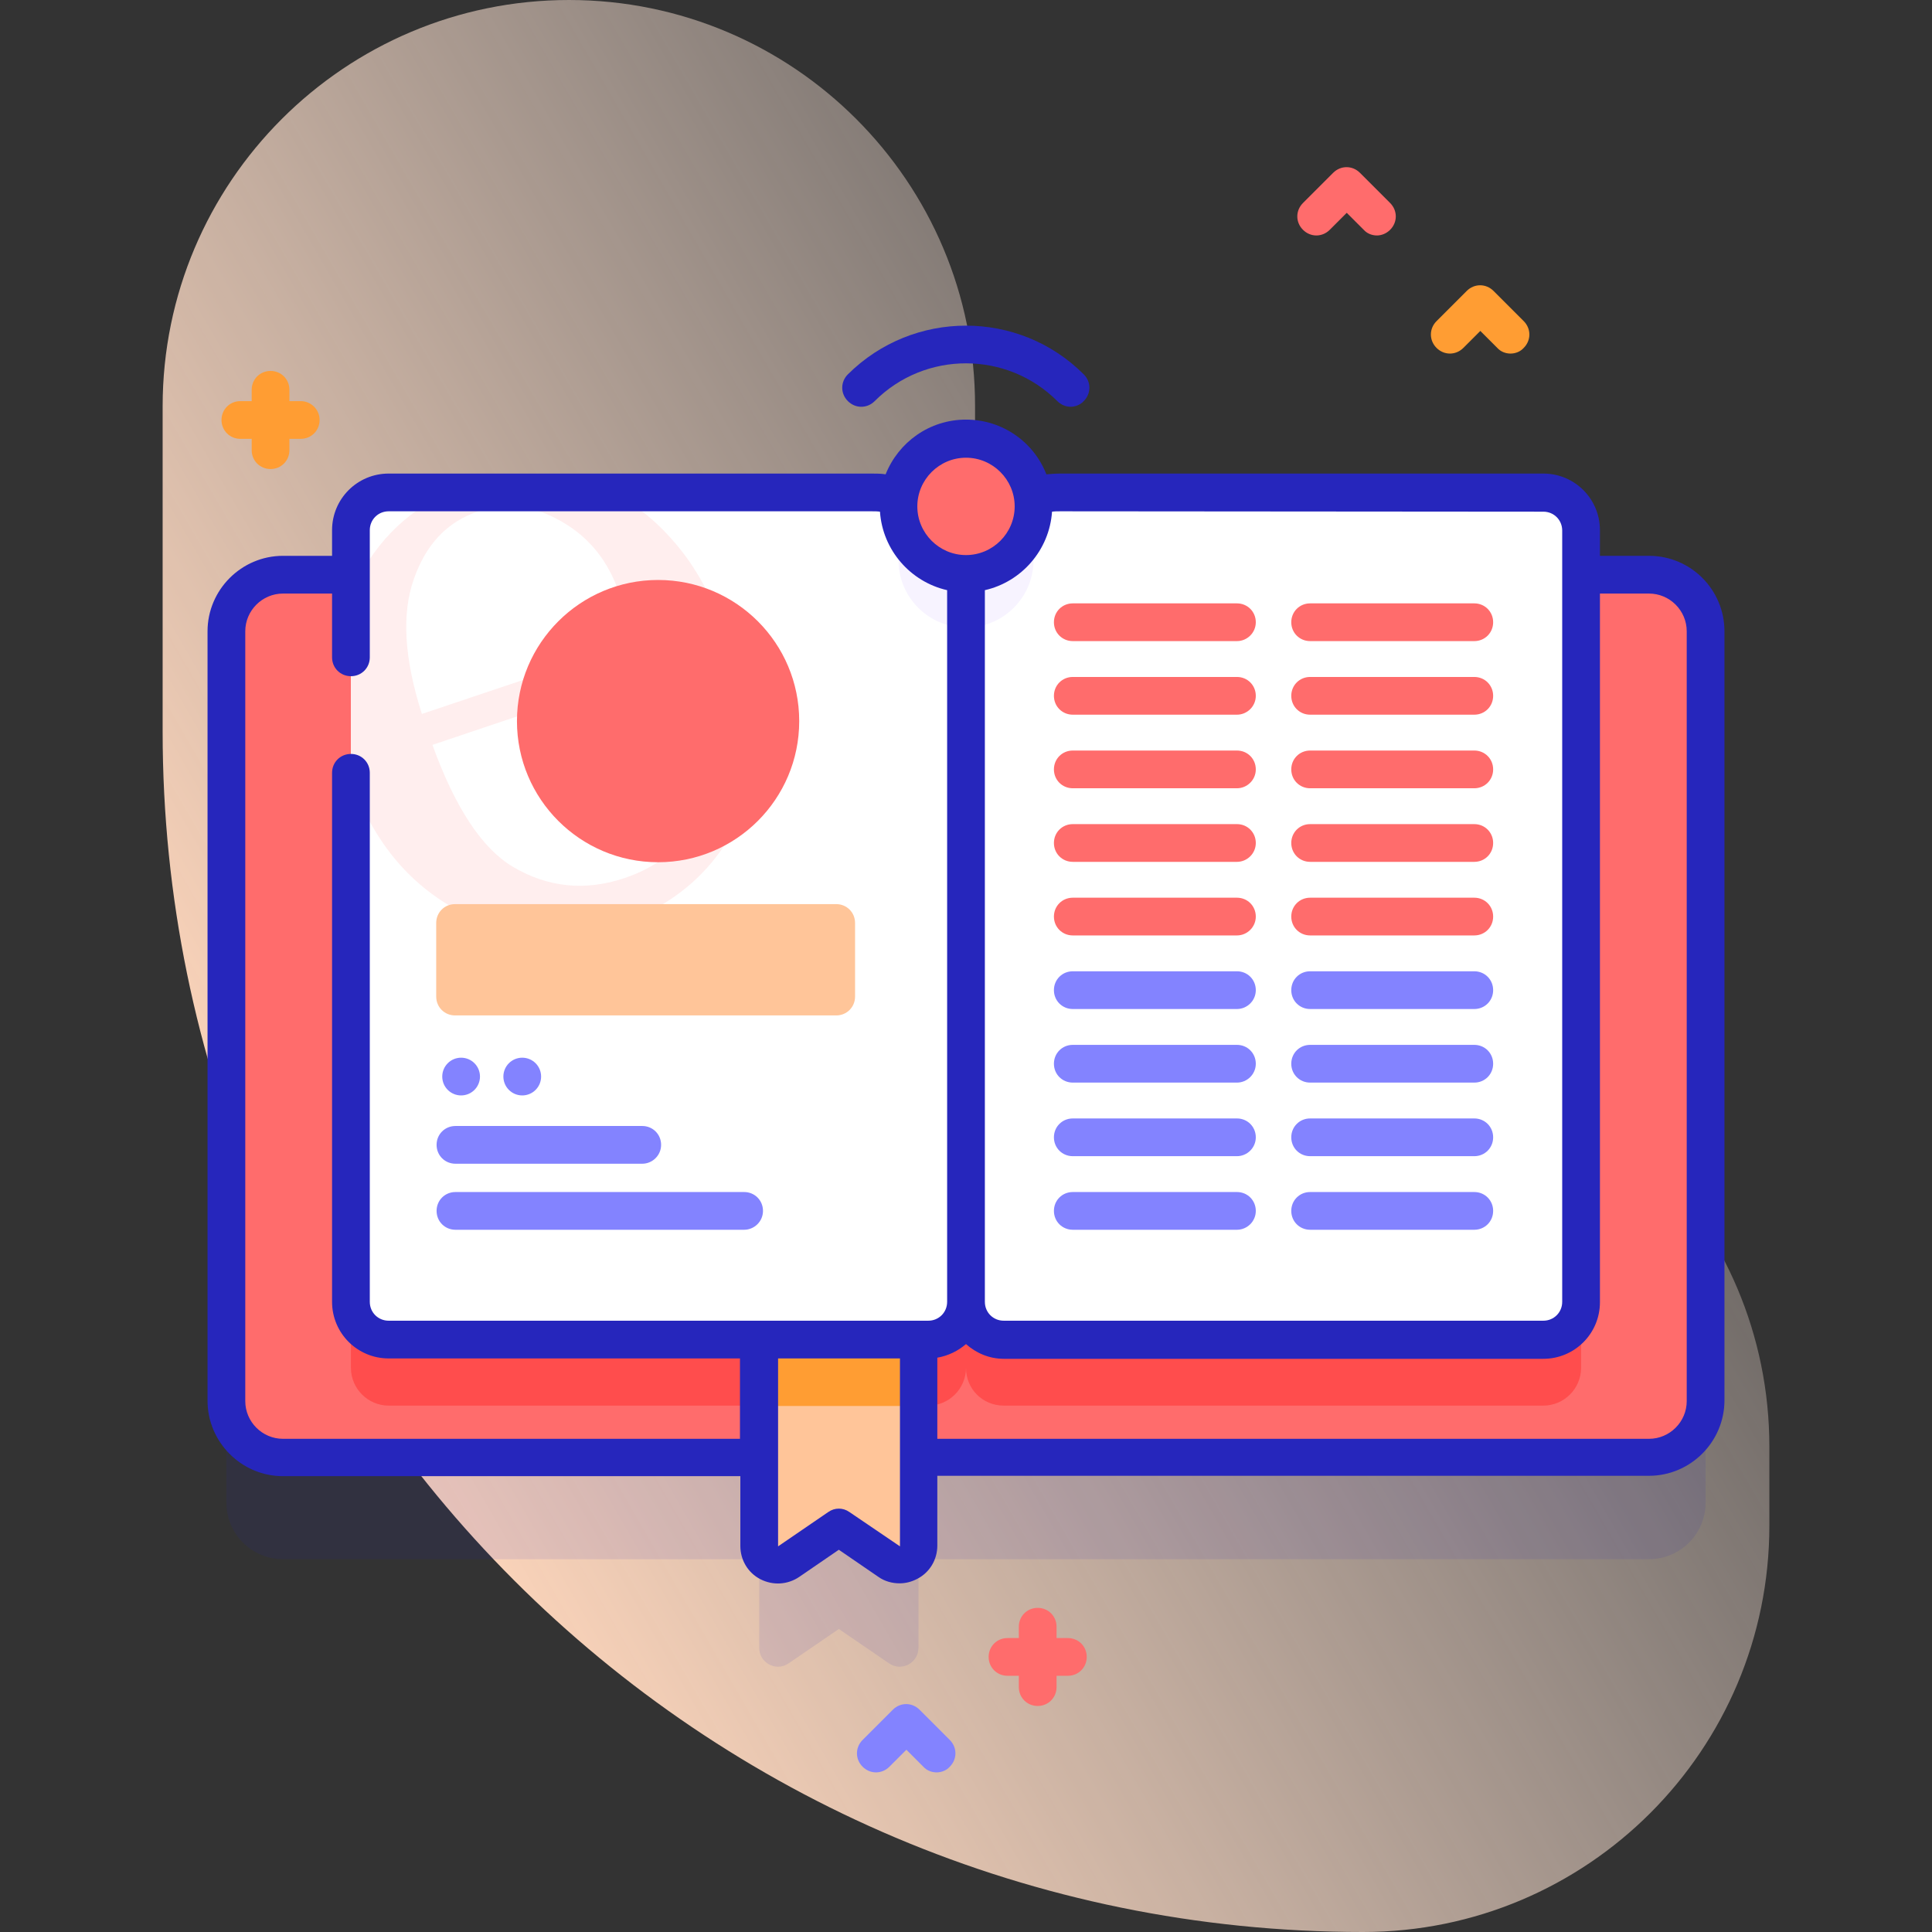 <svg xmlns="http://www.w3.org/2000/svg" id="Capa_1" x="0" y="0" version="1.1" viewBox="0 0 512 512" xml:space="preserve"><rect x="0" y="0" width="512" height="512" fill="#333333" stroke="none"/><style>.st0{fill:url(#SVGID_1_)}.st1{opacity:.1;fill:#2626bc;enable-background:new}.st2{fill:#ff6c6c}.st3{fill:#ff4d4d}.st4{fill:#ffc599}.st5{fill:#ff9d33}.st6{fill:#fff}.st7{fill:#f7f3ff}.st8{fill:#fee}.st9{fill:#8383ff}.st10{fill:#2626bc}</style><linearGradient id="SVGID_1_" x1="1068.089" x2="528.035" y1="5650.263" y2="5962.294" gradientTransform="matrix(1 0 0 1 -561.6 -5538.99)" gradientUnits="userSpaceOnUse"><stop offset="0" stop-color="#fff3ee" stop-opacity="0"/><stop offset=".294" stop-color="#ffeade" stop-opacity=".373"/><stop offset=".787" stop-color="#ffd6bb"/></linearGradient><path d="M361.2,275.7c-56.8,0-102.8-46-102.8-102.8v-65.2C258.5,48.2,210.2,0,150.8,0S43.1,48.2,43.1,107.7v86.2 C43.1,369.6,185.5,512,361.2,512c59.5,0,107.7-48.2,107.7-107.7v-20.9C468.9,323.9,420.7,275.7,361.2,275.7L361.2,275.7z" class="st0"/><path d="M437,179.3H75c-8.3,0-15,6.7-15,15v203.9c0,8.3,6.7,15,15,15h126.2v23.5c0,4,4.5,6.4,7.8,4.1l13.3-9.1 l13.3,9.1c3.3,2.3,7.8-0.1,7.8-4.1v-23.5H437c8.3,0,15-6.7,15-15V194.3C452,186,445.3,179.3,437,179.3L437,179.3z" class="st1"/><path d="M452,167.3v203.9c0,8.3-6.7,15-15,15H75c-8.3,0-15-6.7-15-15V167.3c0-8.3,6.7-15,15-15H437 C445.3,152.3,452,159,452,167.3L452,167.3z" class="st2"/><path d="M419,152.3v210.2c0,5.5-4.5,10-10,10H266c-2.8,0-5.3-1.1-7.1-2.9s-2.9-4.3-2.9-7.1c0,5.5-4.5,10-10,10H103 c-5.5,0-10-4.5-10-10V152.3L419,152.3z" class="st3"/><path d="M243.4,348.2v61.6c0,4-4.5,6.4-7.8,4.1l-13.3-9.1l-13.3,9.1c-3.3,2.3-7.8-0.1-7.8-4.1v-61.6H243.4z" class="st4"/><path d="M201.1,348.2h42.3v24.4h-42.3V348.2z" class="st5"/><path d="M256,155.6V345c0,5.5-4.5,10-10,10H103c-5.5,0-10-4.5-10-10V140.6c0-5.5,4.5-10,10-10h128 C244.8,130.6,256,141.7,256,155.6z" class="st6"/><path d="M256,155.6v10.7c-9.9,0-17.9-8-17.9-17.9c0-5.6,2.5-10.5,6.5-13.8C251.5,139.1,256,146.8,256,155.6z" class="st7"/><path d="M193.7,194.1c-3.4,20.6-12.9,33.5-28.2,38.6c-10.4,3.5-20.3,2.5-29.6-3c-8.2-4.9-15.3-15.7-21.3-32.3 l78.8-26.5c-3.8-10.9-8.3-19.5-13.5-25.8c-5.3-6.5-11.2-11.4-17.8-14.6h-43.2c-11.8,5.3-20.4,14.2-25.8,26.8 c0,0.1,0,0.1-0.1,0.1v48.9c5.6,16.2,15.1,27.9,28.6,35.1c13.6,7.3,27.8,8.4,42.5,3.5c21.6-7.3,34.4-23.9,38.4-50L193.7,194.1z M109.7,153.4c3.2-9.2,8.9-15.2,17.1-17.9c7.3-2.4,14.6-1.6,22,2.7c7.4,4.2,12.5,10.6,15.4,19.3c1.6,4.6,1.9,8.2,0.9,10.6 c-0.9,2.4-2.8,4.1-5.6,5.1l-47.7,16C107.1,174.5,106.4,162.6,109.7,153.4z" class="st8"/><path d="M221.6,269.1h-101c-2.8,0-5-2.2-5-5v-19.5c0-2.8,2.2-5,5-5h101c2.8,0,5,2.2,5,5v19.5 C226.6,266.9,224.4,269.1,221.6,269.1z" class="st4"/><path d="M266,355h143c5.5,0,10-4.5,10-10V140.5c0-5.5-4.5-10-10-10H281c-13.8,0-25,11.2-25,25V345 C256,350.5,260.5,355,266,355z" class="st6"/><path d="M273.9,148.4c0,9.9-8,17.9-17.9,17.9v-10.7c0-8.8,4.5-16.5,11.3-20.9C271.3,137.9,273.9,142.9,273.9,148.4 L273.9,148.4z" class="st7"/><g><path d="M327.8,169.9h-43.5c-2.8,0-5-2.2-5-5s2.2-5,5-5h43.5c2.8,0,5,2.2,5,5S330.5,169.9,327.8,169.9z" class="st2"/><path d="M327.8,189.4h-43.5c-2.8,0-5-2.2-5-5s2.2-5,5-5h43.5c2.8,0,5,2.2,5,5S330.5,189.4,327.8,189.4z" class="st2"/><path d="M327.8,208.9h-43.5c-2.8,0-5-2.2-5-5s2.2-5,5-5h43.5c2.8,0,5,2.2,5,5S330.5,208.9,327.8,208.9z" class="st2"/><path d="M327.8,228.4h-43.5c-2.8,0-5-2.2-5-5s2.2-5,5-5h43.5c2.8,0,5,2.2,5,5S330.5,228.4,327.8,228.4z" class="st2"/><path d="M327.8,247.9h-43.5c-2.8,0-5-2.2-5-5s2.2-5,5-5h43.5c2.8,0,5,2.2,5,5S330.5,247.9,327.8,247.9z" class="st2"/><g><path d="M390.7,169.9h-43.5c-2.8,0-5-2.2-5-5s2.2-5,5-5h43.5c2.8,0,5,2.2,5,5S393.5,169.9,390.7,169.9z" class="st2"/><path d="M390.7,189.4h-43.5c-2.8,0-5-2.2-5-5s2.2-5,5-5h43.5c2.8,0,5,2.2,5,5S393.5,189.4,390.7,189.4z" class="st2"/><path d="M390.7,208.9h-43.5c-2.8,0-5-2.2-5-5s2.2-5,5-5h43.5c2.8,0,5,2.2,5,5S393.5,208.9,390.7,208.9z" class="st2"/><path d="M390.7,228.4h-43.5c-2.8,0-5-2.2-5-5s2.2-5,5-5h43.5c2.8,0,5,2.2,5,5S393.5,228.4,390.7,228.4z" class="st2"/><path d="M390.7,247.9h-43.5c-2.8,0-5-2.2-5-5s2.2-5,5-5h43.5c2.8,0,5,2.2,5,5S393.5,247.9,390.7,247.9z" class="st2"/></g><g><path d="M327.8,267.4h-43.5c-2.8,0-5-2.2-5-5s2.2-5,5-5h43.5c2.8,0,5,2.2,5,5S330.5,267.4,327.8,267.4z" class="st9"/><path d="M327.8,286.9h-43.5c-2.8,0-5-2.2-5-5s2.2-5,5-5h43.5c2.8,0,5,2.2,5,5S330.5,286.9,327.8,286.9z" class="st9"/><path d="M327.8,306.4h-43.5c-2.8,0-5-2.2-5-5s2.2-5,5-5h43.5c2.8,0,5,2.2,5,5S330.5,306.4,327.8,306.4z" class="st9"/><path d="M327.8,325.9h-43.5c-2.8,0-5-2.2-5-5s2.2-5,5-5h43.5c2.8,0,5,2.2,5,5S330.5,325.9,327.8,325.9z" class="st9"/><g><path d="M390.7,267.4h-43.5c-2.8,0-5-2.2-5-5s2.2-5,5-5h43.5c2.8,0,5,2.2,5,5S393.5,267.4,390.7,267.4z" class="st9"/><path d="M390.7,286.9h-43.5c-2.8,0-5-2.2-5-5s2.2-5,5-5h43.5c2.8,0,5,2.2,5,5S393.5,286.9,390.7,286.9z" class="st9"/><path d="M390.7,306.4h-43.5c-2.8,0-5-2.2-5-5s2.2-5,5-5h43.5c2.8,0,5,2.2,5,5S393.5,306.4,390.7,306.4z" class="st9"/><path d="M390.7,325.9h-43.5c-2.8,0-5-2.2-5-5s2.2-5,5-5h43.5c2.8,0,5,2.2,5,5S393.5,325.9,390.7,325.9z" class="st9"/></g></g></g><g><path d="M170.2,308.4h-49.5c-2.8,0-5-2.2-5-5s2.2-5,5-5h49.5c2.8,0,5,2.2,5,5S172.9,308.4,170.2,308.4z" class="st9"/><path d="M197.2,325.9h-76.5c-2.8,0-5-2.2-5-5s2.2-5,5-5h76.5c2.8,0,5,2.2,5,5S199.9,325.9,197.2,325.9z" class="st9"/><g><circle cx="122.2" cy="285.3" r="5" class="st9"/><circle cx="138.4" cy="285.3" r="5" class="st9"/></g></g><path d="M248.2,469.7c-1.3,0-2.6-0.5-3.5-1.5l-4.5-4.5l-4.5,4.5c-2,2-5.1,2-7.1,0c-2-2-2-5.1,0-7.1l8-8 c2-2,5.1-2,7.1,0l8,8c2,2,2,5.1,0,7.1C250.8,469.2,249.5,469.7,248.2,469.7z" class="st9"/><path d="M79.7,106.3h-3v-3c0-2.8-2.2-5-5-5s-5,2.2-5,5v3h-3c-2.8,0-5,2.2-5,5s2.2,5,5,5h3v3c0,2.8,2.2,5,5,5 s5-2.2,5-5v-3h3c2.8,0,5-2.2,5-5S82.4,106.3,79.7,106.3z" class="st5"/><path d="M283,434.1h-3v-3c0-2.8-2.2-5-5-5s-5,2.2-5,5v3h-3c-2.8,0-5,2.2-5,5s2.2,5,5,5h3v3c0,2.8,2.2,5,5,5s5-2.2,5-5 v-3h3c2.8,0,5-2.2,5-5S285.8,434.1,283,434.1z" class="st2"/><circle cx="256" cy="134.1" r="17.9" class="st2"/><path d="M437,147.3h-13v-6.8c0-8.3-6.7-15-15-15H281c-1.3,0-2.5,0.1-3.7,0.2c-3.3-8.5-11.6-14.5-21.3-14.5 c-9.7,0-17.9,6-21.3,14.5c-1.2-0.2-2.5-0.2-3.7-0.2H103c-8.3,0-15,6.7-15,15v6.8H75c-11,0-20,9-20,20v203.9c0,11,9,20,20,20h121.2 v18.5c0,3.7,2,7.1,5.3,8.8c3.3,1.7,7.2,1.5,10.3-0.6l10.5-7.2l10.5,7.2c1.7,1.2,3.7,1.7,5.6,1.7c1.6,0,3.2-0.4,4.7-1.2 c3.3-1.7,5.3-5.1,5.3-8.8v-18.5H437c11,0,20-9,20-20V167.3C457,156.3,448.1,147.3,437,147.3L437,147.3z M409,135.6c2.8,0,5,2.2,5,5 V345c0,2.8-2.2,5-5,5H266c-2.8,0-5-2.2-5-5c0,0,0,0,0,0V156.4c9.7-2.2,17.1-10.6,17.8-20.8c0.7-0.1,1.5-0.1,2.2-0.1L409,135.6z M256,121.3c7.1,0,12.9,5.8,12.9,12.9c0,7.1-5.8,12.9-12.9,12.9s-12.9-5.8-12.9-12.9S248.9,121.3,256,121.3z M75,381.3 c-5.5,0-10-4.5-10-10V167.3c0-5.5,4.5-10,10-10h13v16.9c0,2.8,2.2,5,5,5s5-2.2,5-5v-33.7c0-2.8,2.2-5,5-5h128c0.7,0,1.5,0,2.2,0.1 c0.7,10.2,8.1,18.6,17.8,20.8V345c0,2.8-2.2,5-5,5H103c-2.8,0-5-2.2-5-5V204.8c0-2.8-2.2-5-5-5s-5,2.2-5,5V345c0,8.3,6.7,15,15,15 h93.1v21.3L75,381.3L75,381.3z M225.1,400.7c-1.7-1.2-3.9-1.2-5.6,0l-13.3,9.1V360h32.3v49.8L225.1,400.7z M447,371.3 c0,5.5-4.5,10-10,10H248.4v-21.5c2.9-0.5,5.5-1.8,7.6-3.6c2.7,2.4,6.2,3.9,10,3.9h143c8.3,0,15-6.7,15-15V157.3h13 c5.5,0,10,4.5,10,10L447,371.3L447,371.3z" class="st10"/><path d="M224.7,99.2c-2,2-2,5.1,0,7.1c2,2,5.1,2,7.1,0c13.4-13.4,35.1-13.3,48.4,0c1,1,2.3,1.5,3.5,1.5 s2.6-0.5,3.5-1.5c2-2,2-5.1,0-7.1C270,82,242,82,224.7,99.2L224.7,99.2z" class="st10"/><path d="M364.9,62.4c-1.3,0-2.6-0.5-3.5-1.5l-4.5-4.5l-4.5,4.5c-2,2-5.1,2-7.1,0c-2-2-2-5.1,0-7.1l8-8c2-2,5.1-2,7.1,0 l8,8c2,2,2,5.1,0,7.1C367.4,61.9,366.1,62.4,364.9,62.4z" class="st2"/><path d="M400.3,93.7c-1.3,0-2.6-0.5-3.5-1.5l-4.5-4.5l-4.5,4.5c-2,2-5.1,2-7.1,0c-2-2-2-5.1,0-7.1l8-8c2-2,5.1-2,7.1,0 l8,8c2,2,2,5.1,0,7.1C402.9,93.2,401.6,93.7,400.3,93.7z" class="st5"/><circle cx="174.4" cy="191.1" r="37.4" class="st2"/></svg>